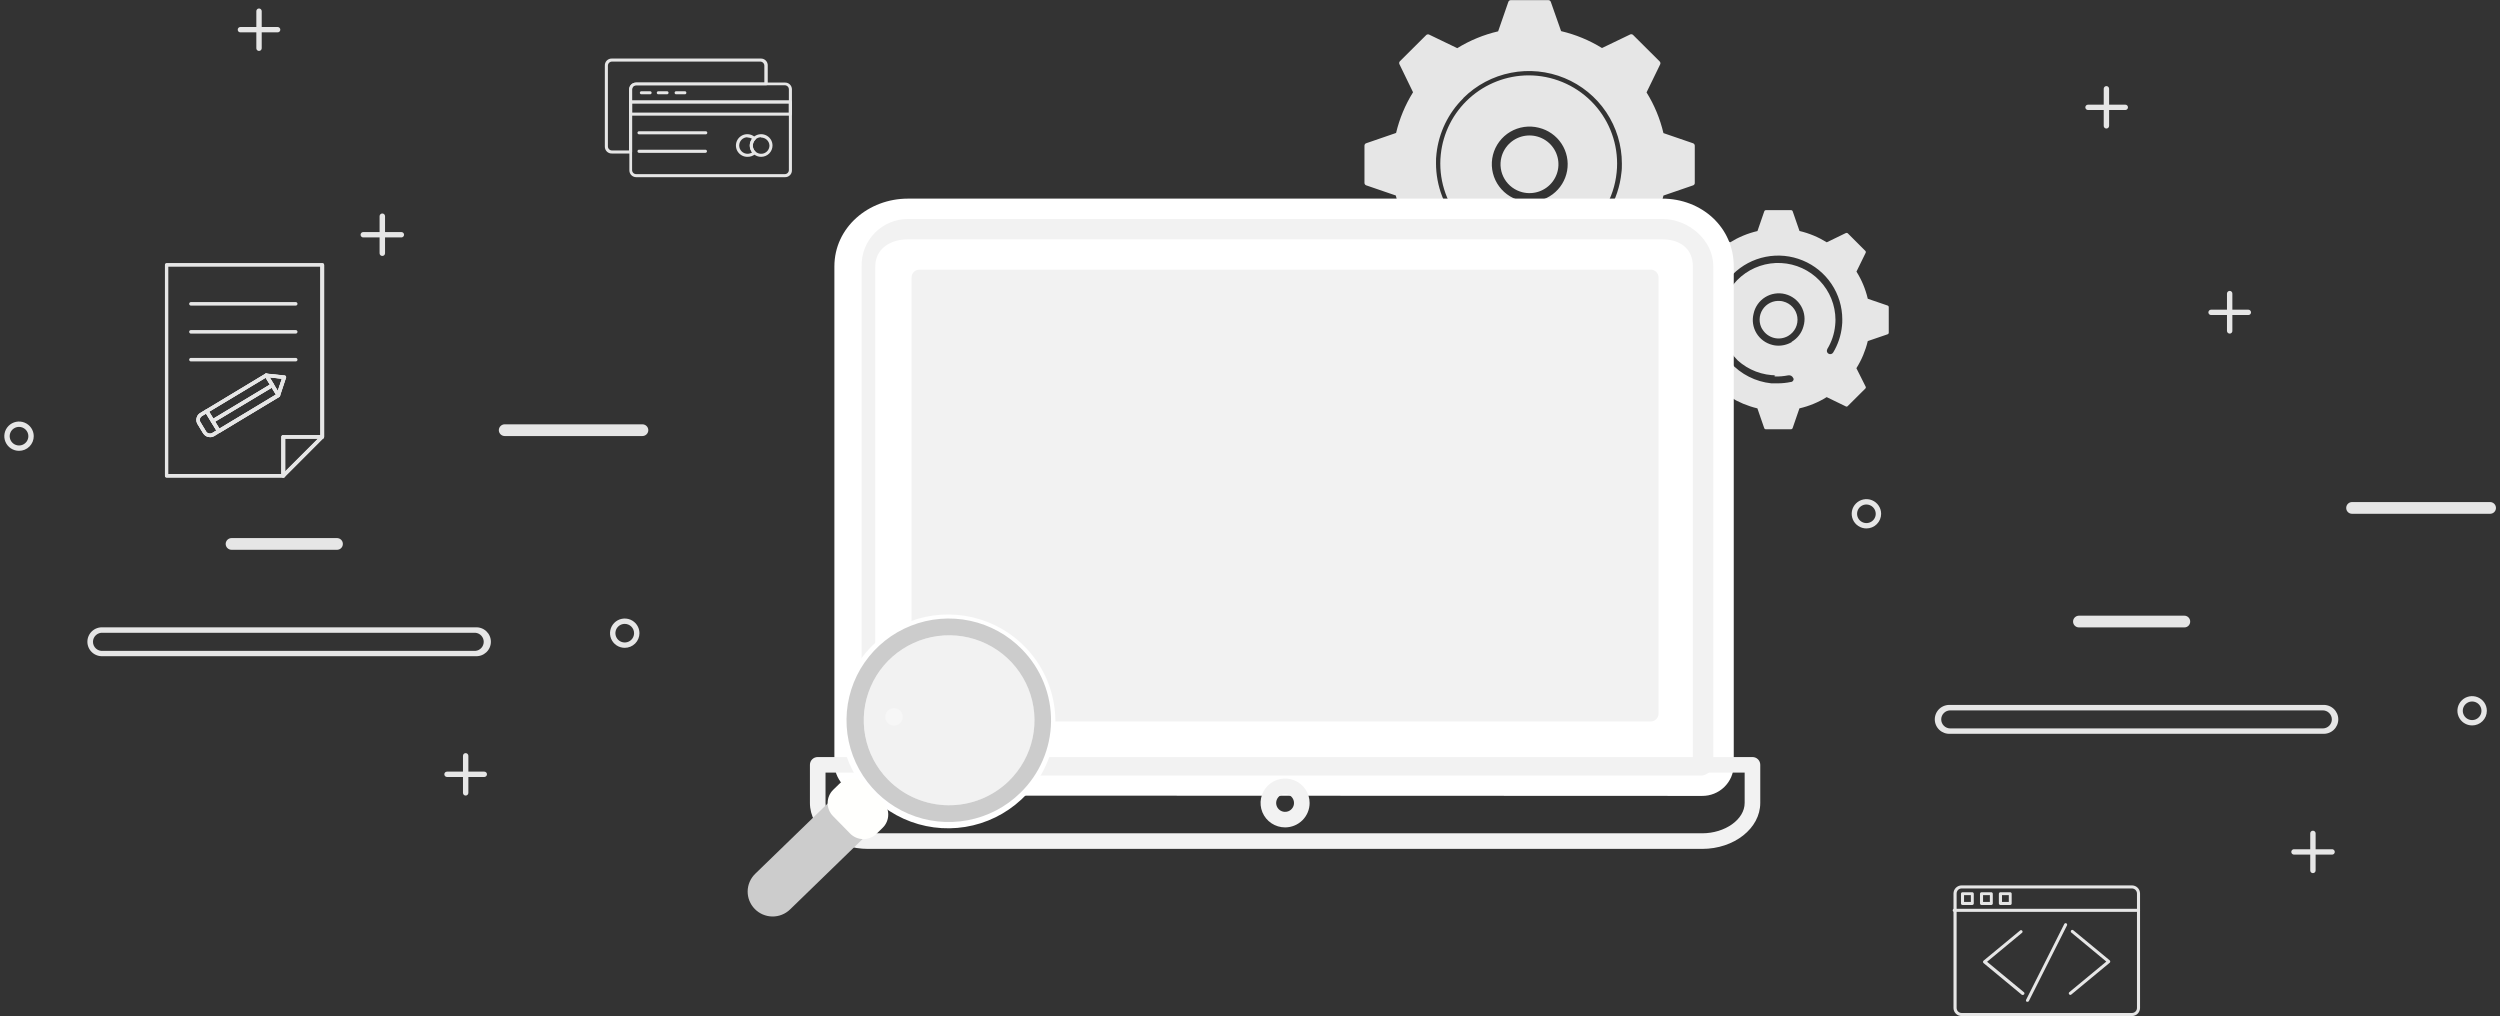 <svg width="374" height="152" viewBox="0 0 374 152" fill="none" xmlns="http://www.w3.org/2000/svg">
<rect x="0" y="0" width="374" height="152" fill="#333333" stroke="none"/>
<g clip-path="url(#clip0_84_1183)">
<path d="M254.63 115.578H129.859C129.705 115.578 129.553 115.548 129.412 115.489C129.27 115.43 129.142 115.344 129.034 115.236C128.925 115.127 128.84 114.998 128.782 114.857C128.725 114.715 128.695 114.564 128.697 114.411V39.862C128.697 37.978 129.449 36.171 130.787 34.839C132.125 33.507 133.94 32.758 135.832 32.758H248.667C250.559 32.758 252.374 33.507 253.712 34.839C255.05 36.171 255.802 37.978 255.802 39.862V114.462C255.791 114.763 255.663 115.049 255.444 115.257C255.225 115.466 254.933 115.581 254.63 115.578Z" fill="#F2F2F2"/>
<path d="M224.612 23.524C224.821 22.696 225.273 21.95 225.908 21.378C226.544 20.806 227.336 20.435 228.184 20.311C229.032 20.187 229.897 20.317 230.671 20.683C231.445 21.049 232.093 21.635 232.532 22.368C232.971 23.1 233.182 23.946 233.139 24.798C233.095 25.65 232.798 26.47 232.287 27.154C231.775 27.838 231.071 28.356 230.264 28.642C229.456 28.928 228.582 28.969 227.751 28.76C227.199 28.622 226.68 28.378 226.223 28.04C225.766 27.702 225.381 27.278 225.089 26.791C224.797 26.305 224.605 25.765 224.523 25.205C224.441 24.644 224.471 24.073 224.612 23.524Z" fill="#E6E6E6"/>
<path d="M204.124 21.768V27.36C204.123 27.439 204.148 27.517 204.193 27.582C204.239 27.648 204.304 27.698 204.379 27.725L208.813 29.247C209.318 31.4 210.172 33.456 211.341 35.336L209.302 39.527C209.268 39.599 209.256 39.679 209.269 39.757C209.281 39.835 209.318 39.907 209.373 39.964L213.349 43.932C213.406 43.987 213.478 44.023 213.557 44.036C213.635 44.049 213.715 44.037 213.787 44.003L218.007 41.973C219.895 43.139 221.96 43.992 224.122 44.5L225.651 48.904C225.676 48.982 225.725 49.05 225.791 49.097C225.857 49.145 225.937 49.17 226.018 49.168H231.635C231.715 49.169 231.793 49.145 231.859 49.099C231.924 49.054 231.974 48.989 232.002 48.914L233.53 44.51C235.692 43.999 237.757 43.146 239.646 41.983L243.856 44.013C243.927 44.047 244.008 44.059 244.086 44.046C244.165 44.033 244.237 43.997 244.294 43.942L248.28 39.984C248.335 39.927 248.372 39.855 248.384 39.777C248.397 39.699 248.385 39.619 248.351 39.548L246.312 35.346C247.483 33.466 248.34 31.41 248.85 29.257L253.274 27.735C253.351 27.713 253.419 27.666 253.467 27.602C253.515 27.538 253.54 27.46 253.539 27.38V21.798C253.538 21.719 253.514 21.642 253.468 21.577C253.423 21.512 253.359 21.462 253.284 21.433L248.85 19.911C248.345 17.758 247.491 15.702 246.323 13.822L248.361 9.631C248.396 9.559 248.407 9.479 248.394 9.401C248.382 9.323 248.345 9.251 248.29 9.194L244.315 5.236C244.26 5.178 244.188 5.139 244.109 5.125C244.03 5.11 243.948 5.121 243.876 5.155L239.656 7.185C237.768 6.02 235.703 5.166 233.541 4.658L232.002 0.284C231.976 0.209 231.929 0.143 231.865 0.096C231.801 0.049 231.724 0.023 231.645 0.02H226.018C225.938 0.02 225.86 0.044 225.794 0.089C225.729 0.135 225.679 0.199 225.651 0.274L224.122 4.688C221.96 5.192 219.895 6.042 218.007 7.205L213.797 5.176C213.726 5.141 213.645 5.13 213.567 5.142C213.488 5.155 213.416 5.191 213.359 5.247L209.424 9.164C209.369 9.221 209.332 9.293 209.32 9.371C209.307 9.449 209.318 9.529 209.353 9.6L211.392 13.802C210.221 15.681 209.364 17.738 208.854 19.89L204.43 21.413C204.347 21.43 204.272 21.475 204.217 21.539C204.161 21.603 204.129 21.683 204.124 21.768ZM218.914 14.664C220.86 12.733 223.337 11.418 226.033 10.888C228.729 10.357 231.522 10.634 234.06 11.683C236.598 12.732 238.767 14.506 240.293 16.782C241.818 19.057 242.633 21.732 242.633 24.467C242.633 24.944 242.633 25.411 242.561 25.868C242.353 27.885 241.702 29.832 240.655 31.571C240.634 31.609 240.606 31.642 240.571 31.668C240.537 31.695 240.497 31.714 240.455 31.724C240.413 31.735 240.37 31.736 240.327 31.729C240.284 31.722 240.243 31.706 240.207 31.683C240.153 31.651 240.109 31.604 240.08 31.549C240.051 31.493 240.039 31.43 240.044 31.368C240.035 31.325 240.035 31.28 240.044 31.236C241.04 29.581 241.656 27.727 241.848 25.807C241.897 25.362 241.921 24.915 241.919 24.467C241.919 20.968 240.523 17.613 238.038 15.139C235.553 12.665 232.183 11.275 228.668 11.275C225.396 11.288 222.245 12.506 219.821 14.694C217.397 16.883 215.872 19.887 215.54 23.128C215.491 23.576 215.467 24.027 215.469 24.477C215.469 27.976 216.865 31.332 219.35 33.806C221.835 36.28 225.205 37.67 228.719 37.67C229.661 37.669 230.601 37.57 231.522 37.376C231.565 37.367 231.608 37.367 231.651 37.374C231.693 37.383 231.733 37.399 231.769 37.422C231.805 37.446 231.836 37.476 231.86 37.512C231.885 37.547 231.901 37.587 231.91 37.63C231.922 37.672 231.925 37.716 231.918 37.759C231.911 37.803 231.895 37.844 231.871 37.881C231.847 37.917 231.815 37.948 231.778 37.971C231.741 37.995 231.699 38.01 231.655 38.015H231.492H231.38C230.651 38.158 229.911 38.239 229.168 38.259H228.709C228.236 38.257 227.763 38.23 227.292 38.178C223.871 37.826 220.702 36.223 218.399 33.679C216.097 31.135 214.823 27.831 214.827 24.407C214.827 23.93 214.827 23.453 214.898 22.986C215.243 19.846 216.66 16.918 218.914 14.695V14.664ZM228.24 30.15C227.966 30.118 227.694 30.07 227.425 30.008C225.974 29.638 224.731 28.709 223.966 27.427C223.202 26.145 222.98 24.614 223.348 23.168C223.53 22.453 223.852 21.78 224.295 21.189C224.739 20.598 225.295 20.099 225.932 19.722C226.569 19.345 227.275 19.097 228.008 18.992C228.742 18.887 229.489 18.926 230.208 19.109C231.603 19.446 232.818 20.299 233.604 21.495C234.39 22.692 234.689 24.141 234.44 25.549C234.19 26.957 233.411 28.218 232.262 29.075C231.112 29.931 229.678 30.32 228.251 30.16L228.24 30.15Z" fill="#E6E6E6"/>
<path d="M249.554 45.951V49.696C249.553 49.749 249.569 49.802 249.601 49.846C249.632 49.889 249.676 49.922 249.727 49.939L252.693 50.954C253.032 52.39 253.603 53.761 254.385 55.014L253.009 57.825C252.985 57.873 252.977 57.927 252.986 57.98C252.996 58.033 253.021 58.081 253.06 58.119L255.72 60.767C255.765 60.794 255.816 60.809 255.868 60.809C255.92 60.809 255.971 60.794 256.016 60.767L258.829 59.398C260.088 60.176 261.465 60.748 262.906 61.092L263.926 64.045C263.942 64.095 263.974 64.138 264.016 64.168C264.057 64.199 264.108 64.216 264.16 64.218H267.931C267.985 64.216 268.036 64.198 268.079 64.168C268.123 64.137 268.156 64.095 268.176 64.045L269.195 61.092C270.639 60.759 272.016 60.19 273.272 59.408L276.096 60.778C276.138 60.81 276.19 60.827 276.244 60.827C276.297 60.827 276.349 60.81 276.391 60.778L279.052 58.129C279.091 58.094 279.117 58.047 279.127 57.996C279.136 57.944 279.127 57.891 279.103 57.845L277.717 55.084C278.501 53.832 279.076 52.461 279.419 51.025L282.385 50.01C282.435 49.992 282.478 49.959 282.509 49.915C282.54 49.872 282.557 49.82 282.558 49.767V45.951C282.559 45.898 282.542 45.845 282.511 45.801C282.48 45.758 282.436 45.725 282.385 45.708L279.419 44.693C279.084 43.256 278.513 41.884 277.727 40.633L279.103 37.822C279.127 37.774 279.135 37.72 279.125 37.667C279.116 37.614 279.09 37.566 279.052 37.528L276.402 34.879C276.357 34.852 276.306 34.838 276.254 34.838C276.202 34.838 276.151 34.852 276.106 34.879L273.283 36.249C272.025 35.468 270.648 34.895 269.205 34.555L268.186 31.612C268.169 31.561 268.136 31.517 268.092 31.486C268.048 31.455 267.995 31.439 267.942 31.439H264.18C264.127 31.439 264.074 31.455 264.03 31.486C263.986 31.517 263.953 31.561 263.936 31.612L262.916 34.565C261.475 34.902 260.097 35.471 258.839 36.249L256.026 34.788C255.984 34.756 255.932 34.739 255.878 34.739C255.825 34.739 255.773 34.756 255.731 34.788L253.06 37.437C253.031 37.48 253.015 37.532 253.015 37.584C253.015 37.636 253.031 37.688 253.06 37.731L254.426 40.532C253.641 41.784 253.066 43.155 252.724 44.591L249.768 45.606C249.728 45.61 249.69 45.622 249.657 45.643C249.623 45.664 249.595 45.692 249.574 45.725C249.553 45.759 249.541 45.797 249.537 45.836C249.534 45.875 249.539 45.914 249.554 45.951ZM259.237 41.029C260.579 39.695 262.288 38.786 264.149 38.419C266.009 38.051 267.937 38.241 269.689 38.965C271.441 39.688 272.939 40.912 273.992 42.483C275.045 44.053 275.607 45.9 275.607 47.788C275.607 48.113 275.607 48.437 275.556 48.803C275.413 50.196 274.964 51.54 274.241 52.74C274.171 52.854 274.059 52.935 273.93 52.968C273.8 53 273.663 52.98 273.548 52.913C273.463 52.865 273.394 52.793 273.351 52.706C273.307 52.62 273.29 52.522 273.303 52.426C273.309 52.351 273.33 52.279 273.364 52.213C274.015 51.145 274.415 49.944 274.536 48.701C274.569 48.415 274.586 48.127 274.587 47.839C274.578 45.659 273.732 43.565 272.221 41.987C270.711 40.408 268.651 39.465 266.464 39.351C264.278 39.237 262.13 39.96 260.462 41.372C258.794 42.785 257.732 44.779 257.494 46.946C257.462 47.236 257.445 47.527 257.443 47.818C257.434 48.948 257.651 50.068 258.082 51.114C258.512 52.159 259.148 53.109 259.95 53.907C261.563 55.369 263.671 56.17 265.852 56.15H265.485V56.323C266.169 56.342 266.853 56.284 267.524 56.15C267.673 56.122 267.827 56.146 267.961 56.218C268.095 56.291 268.199 56.406 268.258 56.546C268.258 56.546 268.339 56.647 268.329 56.708C268.326 56.812 268.289 56.911 268.222 56.99C268.155 57.07 268.064 57.124 267.962 57.145H267.901C267.264 57.278 266.615 57.346 265.964 57.348C265.628 57.348 265.312 57.348 264.996 57.348C262.634 57.102 260.447 55.994 258.857 54.239C257.266 52.483 256.385 50.203 256.383 47.839C256.383 47.514 256.383 47.189 256.434 46.824C256.66 44.623 257.651 42.569 259.237 41.019V41.029ZM268.044 51.178C267.333 51.592 266.509 51.773 265.689 51.695C265.5 51.677 265.312 51.643 265.128 51.593C264.138 51.344 263.287 50.714 262.763 49.84C262.239 48.967 262.085 47.922 262.335 46.935C262.441 46.428 262.649 45.948 262.946 45.523C263.244 45.097 263.625 44.737 264.066 44.462C264.507 44.188 264.999 44.005 265.514 43.925C266.028 43.845 266.553 43.87 267.057 43.997C267.561 44.125 268.034 44.353 268.448 44.667C268.861 44.982 269.206 45.376 269.462 45.827C269.718 46.278 269.88 46.776 269.937 47.291C269.995 47.806 269.947 48.327 269.797 48.823C269.539 49.791 268.909 50.618 268.044 51.127V51.178Z" fill="#E6E6E6"/>
<path d="M263.64 49.27C263.371 48.822 263.232 48.309 263.239 47.787C263.245 47.265 263.398 46.755 263.68 46.315C263.961 45.874 264.36 45.521 264.832 45.293C265.304 45.066 265.83 44.974 266.352 45.028C266.49 45.036 266.627 45.059 266.759 45.099C267.305 45.232 267.798 45.525 268.176 45.939C268.554 46.353 268.799 46.87 268.88 47.423C268.961 47.977 268.874 48.542 268.631 49.046C268.387 49.551 267.998 49.971 267.514 50.254C266.865 50.63 266.092 50.735 265.366 50.545C264.64 50.354 264.019 49.885 263.64 49.239V49.27Z" fill="#E6E6E6"/>
<path d="M129.859 119.018C128.586 119.039 127.354 118.573 126.417 117.716C125.48 116.858 124.91 115.675 124.824 114.411V39.862C124.824 34.017 129.92 29.714 135.832 29.714H248.667C254.538 29.714 259.37 33.966 259.37 39.862V114.462C259.351 115.697 258.842 116.875 257.954 117.738C257.066 118.602 255.871 119.08 254.63 119.069L129.859 119.018Z" fill="white"/>
<path d="M117.403 26.507H95.173C94.902 26.507 94.643 26.4 94.452 26.21C94.261 26.02 94.153 25.762 94.153 25.492V13.365C94.153 13.096 94.261 12.838 94.452 12.648C94.643 12.457 94.902 12.35 95.173 12.35H117.403C117.541 12.344 117.679 12.365 117.809 12.413C117.939 12.46 118.057 12.534 118.157 12.629C118.257 12.724 118.337 12.838 118.391 12.965C118.446 13.091 118.474 13.228 118.473 13.365V25.442C118.481 25.583 118.458 25.725 118.407 25.858C118.356 25.99 118.277 26.111 118.176 26.211C118.075 26.312 117.954 26.39 117.821 26.441C117.688 26.492 117.546 26.514 117.403 26.507ZM95.173 12.756C95.01 12.756 94.855 12.82 94.74 12.935C94.626 13.049 94.561 13.204 94.561 13.365V25.442C94.561 25.603 94.626 25.758 94.74 25.872C94.855 25.986 95.01 26.05 95.173 26.05H117.403C117.565 26.05 117.721 25.986 117.836 25.872C117.95 25.758 118.015 25.603 118.015 25.442V13.365C118.015 13.204 117.95 13.049 117.836 12.935C117.721 12.82 117.565 12.756 117.403 12.756H95.173Z" fill="#E6E6E6"/>
<path d="M118.249 17.303H94.326C94.267 17.303 94.21 17.279 94.168 17.237C94.126 17.195 94.102 17.139 94.102 17.079V15.232C94.101 15.202 94.106 15.172 94.116 15.144C94.127 15.116 94.143 15.09 94.164 15.068C94.185 15.046 94.21 15.029 94.238 15.017C94.266 15.005 94.296 14.999 94.326 14.999H118.249C118.28 14.999 118.31 15.005 118.337 15.017C118.365 15.029 118.391 15.046 118.411 15.068C118.432 15.09 118.449 15.116 118.459 15.144C118.47 15.172 118.475 15.202 118.473 15.232V17.079C118.473 17.139 118.45 17.195 118.408 17.237C118.366 17.279 118.309 17.303 118.249 17.303ZM94.561 16.846H118.005V15.507H94.561V16.846Z" fill="#E6E6E6"/>
<path d="M111.828 23.463C111.546 23.468 111.267 23.403 111.017 23.275C110.766 23.146 110.551 22.958 110.392 22.726C110.233 22.495 110.133 22.228 110.103 21.948C110.073 21.669 110.114 21.387 110.22 21.127C110.327 20.868 110.496 20.638 110.714 20.46C110.932 20.281 111.191 20.16 111.467 20.105C111.744 20.051 112.03 20.066 112.299 20.149C112.568 20.232 112.813 20.38 113.01 20.581C113.033 20.601 113.05 20.626 113.06 20.655C113.071 20.683 113.075 20.713 113.071 20.743C113.073 20.774 113.067 20.804 113.055 20.832C113.042 20.86 113.024 20.885 113 20.905C112.762 21.142 112.626 21.463 112.623 21.798C112.621 21.966 112.654 22.132 112.721 22.286C112.787 22.44 112.886 22.578 113.01 22.691C113.05 22.74 113.072 22.801 113.071 22.864C113.073 22.924 113.051 22.982 113.01 23.026C112.686 23.316 112.263 23.472 111.828 23.463ZM111.828 20.53C111.498 20.53 111.182 20.66 110.949 20.892C110.715 21.125 110.584 21.44 110.584 21.768C110.584 22.096 110.715 22.411 110.949 22.643C111.182 22.876 111.498 23.006 111.828 23.006C112.071 23.007 112.308 22.937 112.511 22.803C112.288 22.511 112.166 22.155 112.164 21.788C112.164 21.421 112.286 21.064 112.511 20.773C112.309 20.639 112.07 20.572 111.828 20.581V20.53Z" fill="#E6E6E6"/>
<path d="M113.866 23.463C113.53 23.463 113.201 23.363 112.921 23.177C112.641 22.991 112.422 22.726 112.294 22.416C112.165 22.107 112.131 21.766 112.197 21.437C112.262 21.109 112.425 20.807 112.663 20.57C112.901 20.332 113.204 20.171 113.534 20.106C113.864 20.04 114.207 20.074 114.518 20.202C114.829 20.331 115.095 20.548 115.282 20.826C115.469 21.105 115.568 21.433 115.568 21.768C115.568 22.217 115.389 22.648 115.07 22.966C114.751 23.284 114.318 23.463 113.866 23.463ZM113.866 20.53C113.62 20.53 113.38 20.602 113.175 20.738C112.971 20.875 112.812 21.068 112.717 21.294C112.623 21.52 112.599 21.769 112.647 22.009C112.695 22.25 112.813 22.47 112.987 22.643C113.161 22.817 113.382 22.934 113.624 22.982C113.865 23.03 114.115 23.006 114.342 22.912C114.569 22.818 114.764 22.659 114.9 22.456C115.037 22.252 115.11 22.013 115.11 21.768C115.097 21.448 114.96 21.146 114.728 20.925C114.496 20.704 114.187 20.58 113.866 20.581V20.53Z" fill="#E6E6E6"/>
<path d="M105.529 20.093H95.591C95.56 20.093 95.53 20.087 95.502 20.076C95.475 20.064 95.449 20.046 95.428 20.024C95.407 20.003 95.391 19.977 95.38 19.949C95.37 19.92 95.365 19.89 95.366 19.86C95.366 19.801 95.39 19.744 95.432 19.702C95.474 19.66 95.531 19.637 95.591 19.637H105.529C105.563 19.63 105.598 19.63 105.632 19.638C105.666 19.646 105.698 19.662 105.725 19.684C105.752 19.706 105.774 19.733 105.789 19.765C105.804 19.796 105.812 19.83 105.812 19.865C105.812 19.9 105.804 19.934 105.789 19.966C105.774 19.997 105.752 20.025 105.725 20.047C105.698 20.068 105.666 20.084 105.632 20.092C105.598 20.1 105.563 20.101 105.529 20.093Z" fill="#E6E6E6"/>
<path d="M105.529 22.864H95.591C95.53 22.861 95.473 22.836 95.431 22.792C95.39 22.749 95.366 22.691 95.366 22.631C95.365 22.6 95.37 22.57 95.38 22.542C95.391 22.514 95.407 22.488 95.428 22.466C95.449 22.444 95.475 22.427 95.502 22.415C95.53 22.403 95.56 22.397 95.591 22.397H105.529C105.591 22.397 105.651 22.422 105.694 22.465C105.738 22.509 105.763 22.569 105.763 22.631C105.763 22.692 105.738 22.752 105.694 22.796C105.651 22.839 105.591 22.864 105.529 22.864Z" fill="#E6E6E6"/>
<path d="M97.201 14.106H95.947C95.888 14.106 95.831 14.082 95.789 14.041C95.746 13.999 95.723 13.942 95.723 13.883C95.722 13.853 95.726 13.822 95.737 13.794C95.748 13.766 95.764 13.74 95.785 13.718C95.806 13.697 95.831 13.679 95.859 13.667C95.887 13.655 95.917 13.649 95.947 13.649H97.201C97.235 13.642 97.27 13.643 97.304 13.651C97.338 13.659 97.37 13.675 97.397 13.696C97.424 13.718 97.446 13.746 97.461 13.777C97.476 13.809 97.484 13.843 97.484 13.878C97.484 13.912 97.476 13.947 97.461 13.978C97.446 14.009 97.424 14.037 97.397 14.059C97.37 14.081 97.338 14.097 97.304 14.105C97.27 14.113 97.235 14.113 97.201 14.106Z" fill="#E6E6E6"/>
<path d="M99.79 14.106H98.537C98.502 14.113 98.467 14.113 98.433 14.105C98.399 14.097 98.367 14.081 98.34 14.059C98.313 14.037 98.291 14.009 98.276 13.978C98.261 13.947 98.253 13.912 98.253 13.878C98.253 13.843 98.261 13.809 98.276 13.777C98.291 13.746 98.313 13.718 98.34 13.696C98.367 13.675 98.399 13.659 98.433 13.651C98.467 13.643 98.502 13.642 98.537 13.649H99.79C99.82 13.649 99.85 13.655 99.878 13.667C99.906 13.679 99.931 13.697 99.953 13.718C99.973 13.74 99.99 13.766 100 13.794C100.011 13.822 100.016 13.853 100.014 13.883C100.014 13.942 99.991 13.999 99.949 14.041C99.907 14.082 99.85 14.106 99.79 14.106Z" fill="#E6E6E6"/>
<path d="M102.4 14.106H101.146C101.086 14.106 101.029 14.082 100.987 14.041C100.945 13.999 100.922 13.942 100.922 13.883C100.92 13.853 100.925 13.822 100.936 13.794C100.946 13.766 100.963 13.74 100.984 13.718C101.005 13.697 101.03 13.679 101.058 13.667C101.086 13.655 101.116 13.649 101.146 13.649H102.4C102.434 13.642 102.469 13.643 102.503 13.651C102.537 13.659 102.569 13.675 102.596 13.696C102.623 13.718 102.645 13.746 102.66 13.777C102.675 13.809 102.683 13.843 102.683 13.878C102.683 13.912 102.675 13.947 102.66 13.978C102.645 14.009 102.623 14.037 102.596 14.059C102.569 14.081 102.537 14.097 102.503 14.105C102.469 14.113 102.434 14.113 102.4 14.106Z" fill="#E6E6E6"/>
<path d="M94.326 22.965H91.554C91.416 22.972 91.278 22.951 91.148 22.903C91.019 22.855 90.9 22.782 90.8 22.687C90.7 22.592 90.62 22.478 90.566 22.351C90.512 22.224 90.484 22.088 90.484 21.951V9.823C90.476 9.682 90.499 9.54 90.55 9.407C90.602 9.275 90.68 9.154 90.781 9.054C90.882 8.953 91.003 8.875 91.136 8.824C91.269 8.773 91.412 8.751 91.554 8.758H113.785C113.927 8.751 114.07 8.773 114.203 8.824C114.336 8.875 114.457 8.953 114.558 9.054C114.659 9.154 114.737 9.275 114.788 9.407C114.84 9.54 114.862 9.682 114.855 9.823V12.523C114.855 12.553 114.849 12.584 114.837 12.612C114.825 12.64 114.808 12.666 114.786 12.688C114.764 12.71 114.739 12.727 114.71 12.739C114.682 12.75 114.651 12.756 114.62 12.756H95.172C95.01 12.756 94.855 12.82 94.74 12.935C94.625 13.049 94.561 13.204 94.561 13.365V22.732C94.561 22.794 94.536 22.853 94.492 22.897C94.448 22.941 94.389 22.965 94.326 22.965ZM91.554 9.215C91.392 9.215 91.236 9.279 91.122 9.393C91.007 9.507 90.942 9.662 90.942 9.823V21.9C90.942 22.061 91.007 22.216 91.122 22.33C91.236 22.445 91.392 22.509 91.554 22.509H94.102V13.375C94.102 13.106 94.21 12.848 94.401 12.658C94.592 12.467 94.851 12.361 95.121 12.361H114.345V9.823C114.345 9.662 114.281 9.507 114.166 9.393C114.051 9.279 113.896 9.215 113.734 9.215H91.554Z" fill="#E6E6E6"/>
<path d="M2.846 67.445C2.411 67.445 1.986 67.317 1.625 67.077C1.263 66.837 0.981 66.496 0.814 66.097C0.646 65.697 0.602 65.257 0.685 64.833C0.768 64.408 0.976 64.018 1.282 63.71C1.588 63.403 1.978 63.193 2.404 63.106C2.829 63.019 3.271 63.059 3.674 63.222C4.077 63.385 4.422 63.663 4.666 64.02C4.911 64.378 5.043 64.8 5.047 65.233C5.05 65.522 4.995 65.809 4.886 66.078C4.776 66.346 4.614 66.59 4.41 66.796C4.205 67.002 3.961 67.165 3.693 67.276C3.424 67.388 3.136 67.445 2.846 67.445ZM2.846 63.863C2.569 63.863 2.298 63.945 2.068 64.099C1.838 64.252 1.659 64.471 1.554 64.726C1.449 64.981 1.422 65.262 1.478 65.532C1.533 65.802 1.668 66.05 1.866 66.243C2.063 66.437 2.314 66.568 2.586 66.619C2.858 66.67 3.139 66.64 3.394 66.532C3.649 66.423 3.866 66.242 4.017 66.011C4.168 65.779 4.246 65.509 4.242 65.233C4.237 64.868 4.087 64.519 3.826 64.263C3.565 64.006 3.212 63.863 2.846 63.863Z" fill="#E6E6E6"/>
<path d="M93.46 96.915C93.025 96.915 92.599 96.787 92.237 96.546C91.875 96.305 91.593 95.963 91.426 95.562C91.26 95.162 91.216 94.721 91.301 94.296C91.386 93.871 91.596 93.48 91.904 93.174C92.212 92.867 92.604 92.658 93.031 92.574C93.458 92.489 93.901 92.532 94.303 92.698C94.705 92.864 95.049 93.145 95.291 93.506C95.533 93.866 95.662 94.29 95.662 94.724C95.662 95.305 95.43 95.862 95.017 96.273C94.604 96.684 94.044 96.915 93.46 96.915ZM93.46 93.333C93.184 93.333 92.914 93.415 92.685 93.567C92.455 93.72 92.276 93.937 92.17 94.191C92.065 94.445 92.037 94.725 92.091 94.995C92.145 95.264 92.278 95.512 92.473 95.707C92.668 95.901 92.917 96.033 93.188 96.087C93.459 96.141 93.74 96.113 93.995 96.008C94.25 95.903 94.468 95.725 94.621 95.496C94.775 95.267 94.857 94.998 94.857 94.724C94.857 94.355 94.71 94.001 94.448 93.74C94.186 93.48 93.831 93.333 93.46 93.333Z" fill="#E6E6E6"/>
<path d="M69.66 119.018C69.607 119.018 69.554 119.008 69.505 118.987C69.456 118.967 69.412 118.937 69.375 118.899C69.338 118.861 69.309 118.816 69.29 118.767C69.27 118.718 69.261 118.665 69.262 118.612V113.071C69.261 113.019 69.27 112.966 69.29 112.917C69.309 112.868 69.338 112.823 69.375 112.785C69.412 112.747 69.456 112.717 69.505 112.697C69.554 112.676 69.607 112.666 69.66 112.666C69.768 112.666 69.872 112.708 69.948 112.784C70.025 112.861 70.068 112.964 70.068 113.071V118.612C70.068 118.72 70.025 118.823 69.948 118.899C69.872 118.976 69.768 119.018 69.66 119.018Z" fill="#E6E6E6"/>
<path d="M72.443 116.238H66.877C66.769 116.238 66.666 116.195 66.589 116.119C66.513 116.043 66.47 115.939 66.47 115.832C66.47 115.779 66.48 115.727 66.501 115.678C66.522 115.629 66.552 115.585 66.59 115.548C66.628 115.511 66.673 115.482 66.722 115.463C66.772 115.444 66.824 115.435 66.877 115.436H72.443C72.496 115.435 72.549 115.444 72.598 115.463C72.647 115.482 72.692 115.511 72.73 115.548C72.768 115.585 72.799 115.629 72.819 115.678C72.84 115.727 72.85 115.779 72.85 115.832C72.85 115.939 72.808 116.043 72.731 116.119C72.655 116.195 72.551 116.238 72.443 116.238Z" fill="#E6E6E6"/>
<path d="M57.194 38.289C57.141 38.291 57.088 38.281 57.039 38.262C56.989 38.243 56.944 38.214 56.906 38.177C56.868 38.14 56.838 38.096 56.817 38.047C56.797 37.999 56.786 37.946 56.786 37.893V32.342C56.786 32.235 56.829 32.132 56.906 32.055C56.982 31.979 57.086 31.936 57.194 31.936C57.302 31.936 57.406 31.979 57.482 32.055C57.559 32.132 57.602 32.235 57.602 32.342V37.893C57.602 37.946 57.591 37.999 57.57 38.047C57.55 38.096 57.52 38.14 57.482 38.177C57.444 38.214 57.398 38.243 57.349 38.262C57.3 38.281 57.247 38.291 57.194 38.289Z" fill="#E6E6E6"/>
<path d="M59.977 35.519H54.411C54.353 35.528 54.294 35.525 54.237 35.509C54.18 35.493 54.127 35.465 54.083 35.427C54.038 35.389 54.002 35.341 53.977 35.288C53.952 35.235 53.94 35.177 53.94 35.118C53.94 35.059 53.952 35.001 53.977 34.948C54.002 34.895 54.038 34.847 54.083 34.809C54.127 34.771 54.18 34.743 54.237 34.727C54.294 34.711 54.353 34.708 54.411 34.717H59.977C60.035 34.708 60.094 34.711 60.151 34.727C60.208 34.743 60.261 34.771 60.306 34.809C60.35 34.847 60.386 34.895 60.411 34.948C60.436 35.001 60.449 35.059 60.449 35.118C60.449 35.177 60.436 35.235 60.411 35.288C60.386 35.341 60.35 35.389 60.306 35.427C60.261 35.465 60.208 35.493 60.151 35.509C60.094 35.525 60.035 35.528 59.977 35.519Z" fill="#E6E6E6"/>
<path d="M38.745 7.621C38.692 7.621 38.639 7.611 38.59 7.59C38.541 7.57 38.497 7.54 38.46 7.502C38.423 7.464 38.394 7.419 38.375 7.37C38.355 7.321 38.346 7.268 38.347 7.215V1.674C38.346 1.622 38.355 1.569 38.375 1.52C38.394 1.471 38.423 1.426 38.46 1.388C38.497 1.35 38.541 1.32 38.59 1.3C38.639 1.279 38.692 1.269 38.745 1.269C38.853 1.269 38.957 1.311 39.033 1.387C39.11 1.464 39.153 1.567 39.153 1.674V7.215C39.153 7.323 39.11 7.426 39.033 7.502C38.957 7.579 38.853 7.621 38.745 7.621Z" fill="#E6E6E6"/>
<path d="M41.538 4.841H35.962C35.91 4.842 35.857 4.833 35.808 4.813C35.76 4.794 35.715 4.765 35.678 4.728C35.641 4.691 35.611 4.647 35.592 4.598C35.572 4.549 35.563 4.497 35.565 4.445C35.563 4.392 35.572 4.34 35.592 4.29C35.611 4.241 35.64 4.196 35.677 4.158C35.714 4.121 35.759 4.091 35.808 4.07C35.856 4.05 35.909 4.039 35.962 4.039H41.538C41.644 4.042 41.745 4.086 41.819 4.161C41.894 4.237 41.935 4.339 41.935 4.445C41.935 4.55 41.893 4.651 41.819 4.725C41.744 4.799 41.643 4.841 41.538 4.841Z" fill="#E6E6E6"/>
<path d="M71.117 98.164H15.393C15.096 98.184 14.798 98.143 14.518 98.044C14.237 97.945 13.98 97.789 13.763 97.587C13.545 97.385 13.372 97.14 13.253 96.868C13.134 96.597 13.073 96.303 13.073 96.007C13.073 95.711 13.134 95.418 13.253 95.146C13.372 94.874 13.545 94.629 13.763 94.427C13.98 94.225 14.237 94.07 14.518 93.97C14.798 93.871 15.096 93.83 15.393 93.851H71.117C71.414 93.83 71.712 93.871 71.993 93.97C72.273 94.07 72.53 94.225 72.748 94.427C72.965 94.629 73.139 94.874 73.257 95.146C73.376 95.418 73.437 95.711 73.437 96.007C73.437 96.303 73.376 96.597 73.257 96.868C73.139 97.14 72.965 97.385 72.748 97.587C72.53 97.789 72.273 97.945 71.993 98.044C71.712 98.143 71.414 98.184 71.117 98.164ZM15.393 94.663C15.204 94.646 15.014 94.669 14.835 94.73C14.656 94.791 14.491 94.888 14.352 95.015C14.212 95.142 14.101 95.297 14.025 95.47C13.949 95.642 13.909 95.829 13.909 96.017C13.909 96.206 13.949 96.392 14.025 96.565C14.101 96.737 14.212 96.892 14.352 97.02C14.491 97.147 14.656 97.244 14.835 97.305C15.014 97.365 15.204 97.388 15.393 97.372H71.117C71.458 97.343 71.775 97.187 72.006 96.936C72.237 96.686 72.365 96.358 72.365 96.017C72.365 95.677 72.237 95.349 72.006 95.098C71.775 94.847 71.458 94.692 71.117 94.663H15.393Z" fill="#E6E6E6"/>
<path d="M96.1 65.233H75.501C75.267 65.23 75.044 65.136 74.88 64.971C74.716 64.805 74.624 64.582 74.624 64.35C74.627 64.119 74.72 63.899 74.884 63.736C75.047 63.572 75.269 63.48 75.501 63.477H96.1C96.334 63.477 96.558 63.569 96.724 63.732C96.89 63.895 96.984 64.118 96.987 64.35C96.987 64.584 96.894 64.809 96.727 64.974C96.561 65.14 96.336 65.233 96.1 65.233Z" fill="#E6E6E6"/>
<path d="M50.416 82.251H34.648C34.414 82.251 34.19 82.16 34.024 81.996C33.858 81.833 33.763 81.611 33.761 81.379C33.761 81.144 33.854 80.92 34.02 80.754C34.187 80.589 34.412 80.496 34.648 80.496H50.416C50.532 80.496 50.647 80.519 50.754 80.563C50.861 80.608 50.958 80.673 51.039 80.755C51.121 80.837 51.185 80.934 51.229 81.041C51.272 81.148 51.294 81.263 51.292 81.379C51.292 81.493 51.27 81.607 51.226 81.713C51.182 81.818 51.117 81.915 51.036 81.996C50.954 82.077 50.858 82.141 50.751 82.185C50.645 82.229 50.531 82.251 50.416 82.251Z" fill="#E6E6E6"/>
<path d="M42.374 71.443C42.338 71.445 42.303 71.439 42.269 71.426C42.236 71.414 42.206 71.394 42.18 71.37C42.154 71.345 42.134 71.316 42.12 71.283C42.106 71.25 42.099 71.215 42.099 71.18V65.355C42.099 65.284 42.127 65.217 42.176 65.168C42.226 65.118 42.293 65.091 42.364 65.091H48.184C48.261 65.093 48.334 65.126 48.388 65.182C48.435 65.231 48.461 65.297 48.461 65.365C48.461 65.433 48.435 65.498 48.388 65.547L42.568 71.372C42.514 71.418 42.445 71.444 42.374 71.443ZM42.629 65.618V70.55L47.562 65.618H42.629Z" fill="#E6E6E6"/>
<path d="M42.364 71.444H24.934C24.899 71.444 24.865 71.437 24.834 71.423C24.802 71.41 24.774 71.39 24.75 71.366C24.726 71.341 24.707 71.312 24.695 71.28C24.683 71.248 24.677 71.214 24.679 71.18V39.639C24.679 39.571 24.705 39.505 24.753 39.456C24.8 39.407 24.865 39.378 24.934 39.375H48.224C48.295 39.375 48.362 39.403 48.412 39.452C48.462 39.502 48.489 39.569 48.489 39.639V65.355C48.491 65.39 48.485 65.424 48.472 65.457C48.459 65.49 48.44 65.519 48.415 65.544C48.39 65.569 48.36 65.588 48.328 65.601C48.295 65.614 48.26 65.62 48.224 65.618H42.669V71.18C42.67 71.218 42.662 71.256 42.646 71.291C42.63 71.326 42.607 71.357 42.578 71.382C42.549 71.407 42.514 71.426 42.477 71.436C42.441 71.447 42.402 71.449 42.364 71.444ZM25.158 70.916H42.099V65.355C42.099 65.284 42.126 65.217 42.176 65.168C42.226 65.118 42.293 65.091 42.364 65.091H47.919V39.862H25.158V70.916ZM31.406 65.395C31.201 65.391 31 65.337 30.822 65.236C30.644 65.134 30.494 64.99 30.387 64.817L29.551 63.437C29.469 63.301 29.416 63.15 29.393 62.993C29.37 62.836 29.379 62.677 29.419 62.523C29.453 62.369 29.518 62.224 29.611 62.097C29.704 61.969 29.823 61.862 29.959 61.782L39.703 55.907C39.759 55.886 39.821 55.886 39.877 55.907L42.588 56.191C42.627 56.194 42.666 56.208 42.699 56.229C42.733 56.25 42.761 56.279 42.781 56.312C42.801 56.346 42.812 56.385 42.812 56.424C42.812 56.463 42.801 56.502 42.781 56.536L41.885 59.235C41.859 59.294 41.816 59.343 41.762 59.377L32.854 64.746L32.069 65.233C31.869 65.352 31.639 65.409 31.406 65.395ZM39.887 56.404L30.214 62.239C30.138 62.283 30.072 62.341 30.019 62.411C29.967 62.481 29.929 62.56 29.908 62.645C29.885 62.732 29.881 62.823 29.895 62.912C29.909 63.001 29.941 63.086 29.989 63.163L30.825 64.543C30.918 64.695 31.068 64.805 31.241 64.848C31.415 64.892 31.598 64.866 31.753 64.776L32.589 64.269L41.385 58.961L42.16 56.668L39.887 56.404Z" fill="#E6E6E6"/>
<path d="M41.64 59.377C41.595 59.378 41.551 59.368 41.511 59.346C41.472 59.325 41.439 59.294 41.416 59.255L39.601 56.272C39.574 56.229 39.56 56.18 39.56 56.13C39.56 56.079 39.574 56.03 39.601 55.988C39.629 55.947 39.668 55.916 39.713 55.896C39.758 55.876 39.807 55.869 39.856 55.876L42.567 56.16C42.607 56.164 42.645 56.177 42.679 56.198C42.712 56.219 42.741 56.248 42.761 56.282C42.781 56.316 42.791 56.355 42.791 56.394C42.791 56.433 42.781 56.471 42.761 56.505L41.864 59.205C41.845 59.25 41.814 59.29 41.775 59.321C41.736 59.351 41.689 59.37 41.64 59.377ZM40.325 56.455L41.569 58.484L42.19 56.637L40.325 56.455Z" fill="#E6E6E6"/>
<path d="M32.731 64.756C32.684 64.755 32.638 64.742 32.597 64.719C32.556 64.696 32.522 64.663 32.497 64.624L31.59 63.142C31.567 63.1 31.556 63.053 31.556 63.005C31.556 62.958 31.567 62.91 31.59 62.868C31.624 62.821 31.669 62.782 31.722 62.757L40.61 57.398C40.673 57.379 40.741 57.379 40.804 57.398C40.838 57.406 40.87 57.421 40.898 57.442C40.926 57.463 40.95 57.49 40.967 57.52L41.874 59.012C41.894 59.041 41.908 59.075 41.914 59.11C41.92 59.145 41.919 59.18 41.91 59.215C41.901 59.249 41.886 59.282 41.864 59.309C41.842 59.337 41.814 59.361 41.782 59.377L32.874 64.746C32.829 64.764 32.779 64.768 32.731 64.756ZM32.181 63.092L32.813 64.106L41.273 59.032L40.641 58.017L32.181 63.092Z" fill="#E6E6E6"/>
<path d="M31.814 63.264C31.769 63.263 31.726 63.252 31.687 63.231C31.648 63.209 31.614 63.179 31.59 63.142L30.693 61.65C30.681 61.623 30.674 61.594 30.674 61.564C30.674 61.534 30.681 61.505 30.693 61.478C30.697 61.438 30.71 61.401 30.731 61.367C30.752 61.334 30.781 61.306 30.815 61.285L39.724 55.907C39.785 55.872 39.857 55.862 39.925 55.88C39.993 55.897 40.053 55.939 40.09 55.998L40.998 57.49C41.012 57.522 41.02 57.556 41.02 57.591C41.02 57.626 41.012 57.661 40.998 57.693C40.98 57.758 40.941 57.815 40.886 57.855L31.957 63.203C31.917 63.239 31.867 63.26 31.814 63.264ZM31.274 61.6L31.906 62.614L40.366 57.54L39.734 56.526L31.274 61.6Z" fill="#E6E6E6"/>
<path d="M31.406 65.395C31.201 65.391 31 65.337 30.822 65.236C30.644 65.134 30.494 64.99 30.387 64.817L29.551 63.437C29.469 63.301 29.416 63.15 29.393 62.993C29.37 62.836 29.379 62.677 29.418 62.523C29.453 62.369 29.518 62.224 29.611 62.097C29.704 61.969 29.822 61.862 29.959 61.782L30.794 61.285C30.84 61.247 30.898 61.226 30.957 61.226C31.017 61.226 31.075 61.247 31.121 61.285L32.925 64.258C32.944 64.288 32.956 64.32 32.962 64.355C32.969 64.389 32.968 64.424 32.96 64.458C32.953 64.492 32.938 64.524 32.918 64.553C32.898 64.581 32.873 64.605 32.843 64.624L32.007 65.131C31.837 65.275 31.628 65.367 31.406 65.395ZM30.815 61.874L30.213 62.239C30.138 62.283 30.072 62.341 30.019 62.411C29.966 62.481 29.929 62.56 29.908 62.645C29.885 62.732 29.881 62.823 29.895 62.912C29.909 63.001 29.941 63.086 29.989 63.163L30.825 64.543C30.918 64.695 31.067 64.804 31.241 64.848C31.414 64.892 31.598 64.866 31.753 64.776L32.364 64.401L31.651 63.254L30.815 61.874Z" fill="#E6E6E6"/>
<path d="M42.364 71.444H24.934C24.899 71.444 24.865 71.437 24.834 71.423C24.802 71.41 24.774 71.39 24.75 71.366C24.726 71.341 24.707 71.312 24.695 71.28C24.683 71.248 24.677 71.214 24.679 71.18V39.639C24.679 39.571 24.705 39.505 24.753 39.456C24.8 39.407 24.865 39.378 24.934 39.375H48.224C48.295 39.375 48.362 39.403 48.412 39.452C48.462 39.502 48.489 39.569 48.489 39.639V65.355C48.491 65.39 48.485 65.424 48.472 65.457C48.459 65.49 48.44 65.519 48.415 65.544C48.39 65.569 48.36 65.588 48.328 65.601C48.295 65.614 48.26 65.62 48.224 65.618H42.669V71.18C42.67 71.218 42.662 71.256 42.646 71.291C42.63 71.326 42.607 71.357 42.578 71.382C42.549 71.407 42.514 71.426 42.477 71.436C42.441 71.447 42.402 71.449 42.364 71.444ZM25.158 70.916H42.099V65.355C42.099 65.284 42.126 65.217 42.176 65.168C42.226 65.118 42.293 65.091 42.364 65.091H47.919V39.862H25.158V70.916Z" fill="#E6E6E6"/>
<path d="M42.373 71.443C42.321 71.444 42.27 71.429 42.226 71.401C42.183 71.372 42.148 71.332 42.128 71.284C42.107 71.237 42.101 71.184 42.11 71.133C42.119 71.082 42.144 71.034 42.18 70.997L48.01 65.182C48.059 65.133 48.125 65.106 48.194 65.106C48.262 65.106 48.328 65.133 48.377 65.182C48.426 65.23 48.453 65.296 48.453 65.365C48.453 65.433 48.426 65.499 48.377 65.547L42.557 71.372C42.507 71.419 42.441 71.444 42.373 71.443Z" fill="#E6E6E6"/>
<path d="M44.239 45.718H28.562C28.492 45.718 28.425 45.69 28.375 45.64C28.325 45.591 28.297 45.524 28.297 45.454C28.297 45.384 28.325 45.317 28.375 45.267C28.425 45.218 28.492 45.19 28.562 45.19H44.239C44.309 45.19 44.377 45.218 44.426 45.267C44.476 45.317 44.504 45.384 44.504 45.454C44.504 45.524 44.476 45.591 44.426 45.64C44.377 45.69 44.309 45.718 44.239 45.718Z" fill="#E6E6E6"/>
<path d="M44.239 49.909H28.562C28.527 49.909 28.493 49.902 28.461 49.889C28.428 49.876 28.399 49.856 28.375 49.832C28.35 49.807 28.331 49.778 28.317 49.746C28.304 49.714 28.297 49.68 28.297 49.645C28.296 49.61 28.302 49.575 28.314 49.542C28.327 49.51 28.347 49.48 28.372 49.455C28.396 49.431 28.426 49.411 28.459 49.398C28.492 49.386 28.527 49.38 28.562 49.381H44.239C44.274 49.38 44.309 49.386 44.342 49.398C44.375 49.411 44.404 49.431 44.429 49.455C44.454 49.48 44.474 49.51 44.486 49.542C44.499 49.575 44.505 49.61 44.504 49.645C44.504 49.68 44.497 49.714 44.484 49.746C44.47 49.778 44.451 49.807 44.426 49.832C44.401 49.856 44.372 49.876 44.34 49.889C44.308 49.902 44.273 49.909 44.239 49.909Z" fill="#E6E6E6"/>
<path d="M44.239 54.07H28.562C28.492 54.07 28.425 54.042 28.375 53.992C28.325 53.943 28.297 53.876 28.297 53.806C28.297 53.736 28.325 53.669 28.375 53.619C28.425 53.57 28.492 53.542 28.562 53.542H44.239C44.309 53.542 44.377 53.57 44.426 53.619C44.476 53.669 44.504 53.736 44.504 53.806C44.504 53.876 44.476 53.943 44.426 53.992C44.377 54.042 44.309 54.07 44.239 54.07Z" fill="#E6E6E6"/>
<path d="M31.406 65.395C31.201 65.391 31 65.337 30.822 65.236C30.644 65.134 30.494 64.99 30.387 64.817L29.551 63.437C29.469 63.301 29.416 63.15 29.393 62.993C29.37 62.836 29.379 62.677 29.418 62.523C29.453 62.369 29.518 62.224 29.611 62.097C29.704 61.969 29.822 61.862 29.959 61.782L39.703 55.907C39.759 55.886 39.82 55.886 39.876 55.907L42.588 56.191C42.627 56.194 42.665 56.208 42.699 56.229C42.733 56.25 42.761 56.279 42.781 56.312C42.801 56.346 42.811 56.385 42.811 56.424C42.811 56.463 42.801 56.502 42.781 56.536L41.884 59.235C41.859 59.294 41.816 59.343 41.762 59.377L32.853 64.746L32.069 65.233C31.869 65.352 31.638 65.409 31.406 65.395ZM39.886 56.404L30.213 62.239C30.138 62.283 30.072 62.341 30.019 62.411C29.966 62.481 29.929 62.56 29.908 62.645C29.885 62.732 29.881 62.823 29.895 62.912C29.909 63.001 29.941 63.086 29.989 63.163L30.825 64.543C30.918 64.695 31.067 64.805 31.241 64.848C31.414 64.892 31.598 64.866 31.753 64.776L32.588 64.269L41.385 58.961L42.16 56.668L39.886 56.404Z" fill="#E6E6E6"/>
<path d="M32.731 64.756C32.668 64.759 32.605 64.737 32.558 64.695L32.497 64.624L30.682 61.65C30.648 61.589 30.638 61.517 30.655 61.45C30.672 61.382 30.715 61.323 30.774 61.285C30.835 61.251 30.908 61.241 30.976 61.258C31.044 61.275 31.103 61.317 31.141 61.376L32.935 64.33C32.972 64.376 32.993 64.433 32.996 64.492C32.996 64.527 32.989 64.561 32.976 64.593C32.963 64.625 32.943 64.654 32.919 64.678C32.894 64.703 32.865 64.722 32.833 64.736C32.8 64.749 32.766 64.756 32.731 64.756Z" fill="#E6E6E6"/>
<path d="M41.639 59.377C41.595 59.378 41.55 59.368 41.511 59.346C41.472 59.325 41.439 59.294 41.415 59.255L39.601 56.272C39.582 56.243 39.569 56.21 39.563 56.176C39.557 56.141 39.558 56.106 39.565 56.072C39.573 56.038 39.587 56.006 39.607 55.978C39.627 55.949 39.653 55.925 39.682 55.907C39.744 55.872 39.816 55.862 39.884 55.88C39.952 55.897 40.012 55.939 40.049 55.998L41.864 58.981C41.884 59.011 41.897 59.044 41.903 59.079C41.909 59.114 41.908 59.15 41.899 59.184C41.891 59.219 41.875 59.251 41.853 59.279C41.831 59.307 41.803 59.33 41.772 59.347C41.731 59.367 41.685 59.378 41.639 59.377Z" fill="#E6E6E6"/>
<path d="M31.814 63.264C31.769 63.264 31.725 63.253 31.686 63.232C31.647 63.211 31.614 63.18 31.59 63.142C31.555 63.081 31.545 63.009 31.562 62.941C31.579 62.873 31.622 62.815 31.681 62.777L40.6 57.398C40.63 57.38 40.664 57.368 40.698 57.363C40.733 57.358 40.769 57.36 40.803 57.368C40.837 57.377 40.869 57.392 40.897 57.413C40.925 57.434 40.949 57.46 40.967 57.49C40.985 57.52 40.997 57.553 41.002 57.587C41.007 57.622 41.006 57.657 40.997 57.691C40.989 57.725 40.974 57.757 40.953 57.785C40.932 57.813 40.905 57.837 40.875 57.855L31.956 63.203C31.917 63.239 31.867 63.26 31.814 63.264Z" fill="#E6E6E6"/>
<path d="M279.215 79.055C278.779 79.055 278.354 78.926 277.992 78.685C277.63 78.444 277.347 78.102 277.181 77.701C277.014 77.301 276.971 76.86 277.055 76.435C277.14 76.01 277.35 75.619 277.658 75.313C277.966 75.006 278.358 74.797 278.785 74.713C279.212 74.628 279.655 74.671 280.057 74.837C280.46 75.003 280.804 75.284 281.045 75.645C281.287 76.005 281.417 76.429 281.417 76.863C281.417 77.15 281.36 77.436 281.249 77.701C281.138 77.967 280.976 78.209 280.772 78.413C280.567 78.616 280.325 78.778 280.057 78.888C279.79 78.998 279.504 79.055 279.215 79.055ZM279.215 75.472C278.939 75.472 278.669 75.554 278.439 75.707C278.209 75.859 278.03 76.076 277.925 76.331C277.819 76.585 277.791 76.864 277.845 77.134C277.899 77.403 278.032 77.651 278.227 77.846C278.423 78.04 278.672 78.173 278.942 78.226C279.213 78.28 279.494 78.252 279.749 78.147C280.004 78.042 280.222 77.864 280.376 77.635C280.529 77.406 280.611 77.138 280.611 76.863C280.609 76.495 280.461 76.143 280.199 75.882C279.938 75.622 279.584 75.475 279.215 75.472Z" fill="#E6E6E6"/>
<path d="M369.83 108.525C369.394 108.525 368.968 108.396 368.606 108.156C368.244 107.915 367.962 107.572 367.796 107.172C367.629 106.771 367.585 106.331 367.67 105.905C367.755 105.48 367.965 105.09 368.273 104.783C368.581 104.476 368.973 104.268 369.4 104.183C369.827 104.099 370.27 104.142 370.672 104.308C371.074 104.474 371.418 104.755 371.66 105.115C371.902 105.476 372.031 105.899 372.031 106.333C372.031 106.621 371.974 106.906 371.864 107.172C371.753 107.438 371.591 107.679 371.386 107.883C371.182 108.087 370.939 108.248 370.672 108.358C370.405 108.468 370.119 108.525 369.83 108.525ZM369.83 104.943C369.553 104.943 369.283 105.024 369.054 105.177C368.824 105.33 368.645 105.547 368.539 105.801C368.434 106.055 368.406 106.335 368.46 106.604C368.514 106.874 368.647 107.122 368.842 107.316C369.037 107.511 369.286 107.643 369.557 107.697C369.828 107.75 370.109 107.723 370.364 107.617C370.619 107.512 370.837 107.334 370.991 107.105C371.144 106.877 371.226 106.608 371.226 106.333C371.226 105.964 371.079 105.611 370.817 105.35C370.555 105.089 370.2 104.943 369.83 104.943Z" fill="#E6E6E6"/>
<path d="M346.009 130.618C345.956 130.619 345.904 130.61 345.855 130.59C345.806 130.571 345.762 130.542 345.725 130.505C345.688 130.468 345.658 130.424 345.639 130.375C345.619 130.326 345.61 130.274 345.611 130.222V124.671C345.61 124.619 345.619 124.566 345.639 124.518C345.658 124.469 345.688 124.425 345.725 124.388C345.762 124.351 345.806 124.322 345.855 124.302C345.904 124.283 345.956 124.274 346.009 124.275C346.062 124.274 346.115 124.283 346.164 124.302C346.214 124.322 346.259 124.35 346.297 124.387C346.335 124.424 346.365 124.468 346.386 124.517C346.406 124.566 346.417 124.618 346.417 124.671V130.181C346.423 130.237 346.416 130.294 346.398 130.348C346.38 130.401 346.351 130.45 346.312 130.492C346.274 130.533 346.227 130.566 346.174 130.587C346.122 130.609 346.066 130.619 346.009 130.618Z" fill="#E6E6E6"/>
<path d="M348.812 127.847H343.246C343.188 127.856 343.129 127.853 343.072 127.837C343.015 127.821 342.962 127.793 342.918 127.755C342.873 127.717 342.837 127.67 342.812 127.616C342.787 127.563 342.774 127.505 342.774 127.446C342.774 127.388 342.787 127.33 342.812 127.276C342.837 127.223 342.873 127.176 342.918 127.138C342.962 127.099 343.015 127.071 343.072 127.056C343.129 127.04 343.188 127.036 343.246 127.046H348.812C348.87 127.036 348.929 127.04 348.986 127.056C349.043 127.071 349.096 127.099 349.141 127.138C349.185 127.176 349.221 127.223 349.246 127.276C349.271 127.33 349.284 127.388 349.284 127.446C349.284 127.505 349.271 127.563 349.246 127.616C349.221 127.67 349.185 127.717 349.141 127.755C349.096 127.793 349.043 127.821 348.986 127.837C348.929 127.853 348.87 127.856 348.812 127.847Z" fill="#E6E6E6"/>
<path d="M333.563 49.909C333.455 49.909 333.352 49.866 333.275 49.79C333.199 49.714 333.156 49.611 333.156 49.503V43.922C333.156 43.814 333.199 43.711 333.275 43.635C333.352 43.558 333.455 43.516 333.563 43.516C333.617 43.516 333.669 43.526 333.718 43.547C333.767 43.567 333.811 43.597 333.848 43.635C333.885 43.673 333.914 43.718 333.934 43.767C333.953 43.816 333.962 43.869 333.961 43.922V49.462C333.968 49.519 333.963 49.575 333.947 49.63C333.93 49.684 333.902 49.733 333.864 49.776C333.827 49.818 333.78 49.852 333.728 49.875C333.676 49.898 333.62 49.909 333.563 49.909Z" fill="#E6E6E6"/>
<path d="M336.346 47.128H330.781C330.728 47.13 330.675 47.12 330.626 47.101C330.576 47.082 330.531 47.053 330.493 47.016C330.455 46.979 330.425 46.935 330.404 46.886C330.384 46.838 330.373 46.785 330.373 46.733C330.373 46.625 330.416 46.522 330.492 46.446C330.569 46.369 330.673 46.327 330.781 46.327H336.346C336.4 46.327 336.453 46.337 336.502 46.358C336.552 46.378 336.597 46.408 336.634 46.446C336.672 46.483 336.702 46.528 336.723 46.577C336.743 46.626 336.754 46.679 336.754 46.733C336.754 46.785 336.743 46.838 336.723 46.886C336.702 46.935 336.672 46.979 336.634 47.016C336.596 47.053 336.551 47.082 336.501 47.101C336.452 47.12 336.399 47.13 336.346 47.128Z" fill="#E6E6E6"/>
<path d="M315.114 19.231C315.061 19.231 315.009 19.22 314.96 19.2C314.911 19.179 314.867 19.149 314.83 19.111C314.793 19.073 314.764 19.029 314.744 18.98C314.725 18.93 314.716 18.878 314.717 18.825V13.284C314.716 13.231 314.725 13.179 314.744 13.129C314.764 13.08 314.793 13.035 314.83 12.998C314.867 12.96 314.911 12.93 314.96 12.909C315.009 12.889 315.061 12.878 315.114 12.878C315.223 12.878 315.326 12.921 315.403 12.997C315.479 13.073 315.522 13.176 315.522 13.284V18.825C315.522 18.933 315.479 19.036 315.403 19.112C315.326 19.188 315.223 19.231 315.114 19.231Z" fill="#E6E6E6"/>
<path d="M317.897 16.46H312.373C312.264 16.46 312.161 16.418 312.084 16.341C312.008 16.265 311.965 16.162 311.965 16.055C311.965 16.002 311.975 15.949 311.996 15.901C312.017 15.852 312.047 15.808 312.085 15.771C312.123 15.734 312.168 15.705 312.217 15.686C312.267 15.667 312.319 15.657 312.373 15.659H317.938C317.991 15.657 318.044 15.667 318.093 15.686C318.143 15.705 318.188 15.734 318.226 15.771C318.264 15.808 318.294 15.852 318.314 15.901C318.335 15.949 318.346 16.002 318.346 16.055C318.346 16.111 318.334 16.168 318.311 16.22C318.288 16.272 318.254 16.319 318.212 16.357C318.17 16.395 318.12 16.424 318.066 16.442C318.011 16.46 317.954 16.466 317.897 16.46Z" fill="#E6E6E6"/>
<path d="M347.487 109.773H291.763C291.466 109.794 291.168 109.753 290.887 109.654C290.607 109.554 290.35 109.399 290.132 109.197C289.915 108.994 289.741 108.75 289.623 108.478C289.504 108.206 289.443 107.913 289.443 107.617C289.443 107.32 289.504 107.027 289.623 106.755C289.741 106.484 289.915 106.239 290.132 106.037C290.35 105.835 290.607 105.679 290.887 105.58C291.168 105.481 291.466 105.44 291.763 105.46H347.487C347.784 105.44 348.082 105.481 348.362 105.58C348.643 105.679 348.9 105.835 349.117 106.037C349.335 106.239 349.508 106.484 349.627 106.755C349.746 107.027 349.807 107.32 349.807 107.617C349.807 107.913 349.746 108.206 349.627 108.478C349.508 108.75 349.335 108.994 349.117 109.197C348.9 109.399 348.643 109.554 348.362 109.654C348.082 109.753 347.784 109.794 347.487 109.773ZM291.763 106.272C291.403 106.272 291.058 106.414 290.804 106.667C290.55 106.921 290.407 107.264 290.407 107.622C290.407 107.98 290.55 108.323 290.804 108.576C291.058 108.829 291.403 108.972 291.763 108.972H347.487C347.847 108.972 348.191 108.829 348.446 108.576C348.7 108.323 348.843 107.98 348.843 107.622C348.843 107.264 348.7 106.921 348.446 106.667C348.191 106.414 347.847 106.272 347.487 106.272H291.763Z" fill="#E6E6E6"/>
<path d="M372.51 76.863H351.87C351.754 76.864 351.64 76.842 351.533 76.799C351.426 76.755 351.329 76.691 351.247 76.61C351.165 76.529 351.101 76.432 351.057 76.325C351.014 76.219 350.992 76.105 350.993 75.99C350.992 75.874 351.014 75.76 351.057 75.653C351.1 75.546 351.165 75.448 351.246 75.366C351.328 75.284 351.425 75.219 351.532 75.174C351.639 75.13 351.754 75.107 351.87 75.107H372.51C372.746 75.107 372.971 75.2 373.137 75.365C373.304 75.531 373.397 75.756 373.397 75.99C373.397 76.105 373.374 76.22 373.329 76.326C373.285 76.433 373.219 76.529 373.137 76.611C373.054 76.692 372.956 76.756 372.849 76.799C372.741 76.842 372.626 76.864 372.51 76.863Z" fill="#E6E6E6"/>
<path d="M326.775 93.861H311.017C310.901 93.862 310.786 93.841 310.678 93.797C310.571 93.754 310.473 93.69 310.39 93.609C310.308 93.528 310.242 93.431 310.198 93.325C310.153 93.218 310.13 93.104 310.13 92.988C310.13 92.754 310.223 92.529 310.39 92.364C310.556 92.198 310.781 92.105 311.017 92.105H326.775C326.891 92.105 327.006 92.128 327.113 92.173C327.22 92.217 327.317 92.282 327.398 92.364C327.48 92.447 327.544 92.544 327.588 92.651C327.631 92.758 327.653 92.873 327.651 92.988C327.653 93.103 327.631 93.217 327.587 93.324C327.544 93.43 327.479 93.527 327.398 93.608C327.316 93.69 327.219 93.754 327.112 93.797C327.005 93.841 326.89 93.862 326.775 93.861Z" fill="#E6E6E6"/>
<path d="M318.937 152H293.455C293.133 152 292.824 151.873 292.597 151.646C292.369 151.42 292.242 151.113 292.242 150.792V133.672C292.242 133.351 292.369 133.043 292.596 132.815C292.824 132.587 293.132 132.457 293.455 132.455H318.937C319.097 132.455 319.256 132.486 319.403 132.547C319.551 132.609 319.685 132.699 319.798 132.812C319.911 132.925 320 133.059 320.06 133.207C320.121 133.355 320.151 133.513 320.15 133.672V150.792C320.15 151.113 320.022 151.42 319.795 151.646C319.567 151.873 319.259 152 318.937 152ZM293.455 132.911C293.356 132.913 293.258 132.933 293.167 132.972C293.076 133.011 292.993 133.068 292.924 133.138C292.855 133.209 292.801 133.293 292.764 133.384C292.727 133.476 292.709 133.574 292.711 133.672V150.792C292.711 150.99 292.789 151.179 292.928 151.32C293.067 151.46 293.256 151.541 293.455 151.543H318.937C319.137 151.543 319.329 151.464 319.47 151.323C319.612 151.183 319.691 150.992 319.691 150.792V133.672C319.691 133.472 319.612 133.28 319.471 133.138C319.33 132.995 319.138 132.914 318.937 132.911H293.455Z" fill="#E6E6E6"/>
<path d="M319.925 136.412H292.405C292.37 136.42 292.335 136.419 292.301 136.411C292.267 136.403 292.236 136.387 292.208 136.365C292.181 136.343 292.159 136.316 292.144 136.284C292.129 136.253 292.122 136.219 292.122 136.184C292.122 136.149 292.129 136.115 292.144 136.084C292.159 136.052 292.181 136.025 292.208 136.003C292.236 135.981 292.267 135.965 292.301 135.957C292.335 135.949 292.37 135.948 292.405 135.956H319.925C319.985 135.956 320.042 135.979 320.084 136.021C320.126 136.063 320.15 136.12 320.15 136.179C320.151 136.209 320.146 136.239 320.136 136.267C320.125 136.296 320.109 136.322 320.088 136.343C320.067 136.365 320.041 136.383 320.014 136.394C319.986 136.406 319.956 136.412 319.925 136.412Z" fill="#E6E6E6"/>
<path d="M295.044 135.387H293.587C293.556 135.387 293.526 135.381 293.499 135.369C293.471 135.358 293.445 135.34 293.424 135.318C293.404 135.297 293.387 135.271 293.377 135.243C293.366 135.214 293.361 135.184 293.363 135.154V133.713C293.361 133.683 293.366 133.653 293.377 133.624C293.387 133.596 293.404 133.57 293.424 133.548C293.445 133.527 293.471 133.509 293.499 133.497C293.526 133.486 293.556 133.479 293.587 133.479H295.044C295.107 133.479 295.166 133.504 295.21 133.548C295.254 133.592 295.279 133.651 295.279 133.713V135.154C295.279 135.216 295.254 135.275 295.21 135.319C295.166 135.363 295.107 135.387 295.044 135.387ZM293.821 134.931H294.84V133.916H293.821V134.931Z" fill="#E6E6E6"/>
<path d="M297.888 135.387H296.441C296.379 135.387 296.319 135.363 296.275 135.319C296.231 135.275 296.207 135.216 296.207 135.154V133.713C296.207 133.651 296.231 133.592 296.275 133.548C296.319 133.504 296.379 133.479 296.441 133.479H297.888C297.951 133.479 298.01 133.504 298.054 133.548C298.098 133.592 298.123 133.651 298.123 133.713V135.154C298.123 135.216 298.098 135.275 298.054 135.319C298.01 135.363 297.951 135.387 297.888 135.387ZM296.665 134.931H297.684V133.916H296.665V134.931Z" fill="#E6E6E6"/>
<path d="M300.722 135.387H299.264C299.202 135.387 299.142 135.363 299.098 135.319C299.054 135.275 299.03 135.216 299.03 135.154V133.713C299.03 133.651 299.054 133.592 299.098 133.548C299.142 133.504 299.202 133.479 299.264 133.479H300.722C300.752 133.479 300.782 133.486 300.81 133.497C300.838 133.509 300.863 133.527 300.884 133.548C300.905 133.57 300.921 133.596 300.932 133.624C300.943 133.653 300.947 133.683 300.946 133.713V135.154C300.947 135.184 300.943 135.214 300.932 135.243C300.921 135.271 300.905 135.297 300.884 135.318C300.863 135.34 300.838 135.358 300.81 135.369C300.782 135.381 300.752 135.387 300.722 135.387ZM299.499 134.931H300.518V133.916H299.499V134.931Z" fill="#E6E6E6"/>
<path d="M302.639 148.844C302.592 148.858 302.542 148.858 302.496 148.844L296.737 144.074C296.712 144.053 296.692 144.026 296.678 143.997C296.663 143.967 296.656 143.935 296.655 143.902C296.656 143.867 296.663 143.833 296.677 143.802C296.691 143.771 296.712 143.742 296.737 143.719L302.19 139.213C302.232 139.172 302.289 139.148 302.348 139.148C302.407 139.148 302.464 139.172 302.506 139.213C302.528 139.234 302.546 139.259 302.558 139.287C302.57 139.315 302.576 139.345 302.576 139.376C302.576 139.406 302.57 139.436 302.558 139.464C302.546 139.492 302.528 139.517 302.506 139.538L297.267 143.881L302.791 148.448C302.834 148.492 302.857 148.55 302.857 148.611C302.857 148.671 302.834 148.729 302.791 148.773C302.75 148.813 302.696 148.838 302.639 148.844Z" fill="#E6E6E6"/>
<path d="M309.732 148.844C309.699 148.843 309.667 148.836 309.637 148.822C309.607 148.808 309.581 148.788 309.559 148.763C309.537 148.742 309.519 148.717 309.507 148.689C309.495 148.661 309.489 148.631 309.489 148.6C309.489 148.57 309.495 148.54 309.507 148.512C309.519 148.484 309.537 148.459 309.559 148.438L315.104 143.851L309.865 139.508C309.842 139.488 309.823 139.465 309.81 139.438C309.796 139.412 309.788 139.383 309.786 139.353C309.783 139.323 309.787 139.293 309.796 139.265C309.805 139.237 309.82 139.211 309.839 139.188C309.859 139.165 309.883 139.147 309.909 139.133C309.936 139.12 309.965 139.111 309.995 139.109C310.024 139.107 310.054 139.11 310.083 139.119C310.111 139.129 310.138 139.143 310.16 139.163L315.614 143.668C315.639 143.692 315.659 143.72 315.673 143.751C315.687 143.783 315.695 143.817 315.695 143.851C315.695 143.884 315.687 143.916 315.673 143.946C315.659 143.976 315.639 144.002 315.614 144.024L309.855 148.793C309.818 148.819 309.776 148.836 309.732 148.844Z" fill="#E6E6E6"/>
<path d="M303.311 149.869H303.209C303.182 149.856 303.158 149.838 303.138 149.815C303.118 149.793 303.103 149.767 303.094 149.738C303.084 149.71 303.08 149.68 303.083 149.65C303.085 149.62 303.094 149.591 303.107 149.564L308.815 138.229C308.828 138.202 308.847 138.178 308.869 138.158C308.892 138.138 308.918 138.123 308.947 138.114C308.975 138.104 309.005 138.1 309.035 138.103C309.065 138.105 309.095 138.114 309.121 138.127C309.174 138.156 309.214 138.203 309.233 138.259C309.252 138.316 309.248 138.378 309.223 138.432L303.515 149.767C303.493 149.801 303.463 149.828 303.427 149.846C303.391 149.864 303.351 149.872 303.311 149.869Z" fill="#E6E6E6"/>
<path d="M248.667 32.758H135.832C134.904 32.758 133.986 32.943 133.132 33.303C132.277 33.662 131.504 34.188 130.858 34.851C130.211 35.513 129.705 36.298 129.369 37.159C129.033 38.02 128.874 38.939 128.901 39.862V114.462C128.901 115.111 129.217 116.025 129.859 116.025H254.63C255.036 115.963 255.413 115.781 255.713 115.502C256.014 115.223 256.222 114.861 256.312 114.462V39.862C256.312 35.894 252.602 32.758 248.667 32.758ZM253.254 113.944H130.94V39.862C130.94 37.224 133.182 35.803 135.832 35.803H248.667C251.307 35.803 253.254 37.173 253.254 39.862V113.944Z" fill="#F2F2F2"/>
<path d="M246.944 40.339H137.544C136.897 40.339 136.372 40.862 136.372 41.506V106.769C136.372 107.414 136.897 107.936 137.544 107.936H246.944C247.592 107.936 248.116 107.414 248.116 106.769V41.506C248.116 40.862 247.592 40.339 246.944 40.339Z" fill="#F2F2F2"/>
<path d="M254.64 126.995H129.859C125.068 126.995 121.165 123.95 121.165 120.124V114.411C121.165 114.104 121.287 113.81 121.505 113.593C121.723 113.376 122.018 113.254 122.327 113.254H262.173C262.481 113.254 262.776 113.376 262.994 113.593C263.212 113.81 263.335 114.104 263.335 114.411V120.124C263.335 123.91 259.441 126.995 254.64 126.995ZM123.499 115.578V120.124C123.499 122.58 126.414 124.661 129.859 124.661H254.64C258.085 124.661 261 122.58 261 120.124V115.578H123.499Z" fill="#F2F2F2"/>
<path d="M192.25 123.778C191.524 123.778 190.814 123.564 190.211 123.162C189.607 122.761 189.137 122.19 188.859 121.523C188.582 120.855 188.509 120.12 188.651 119.412C188.792 118.703 189.142 118.052 189.655 117.541C190.168 117.03 190.822 116.682 191.534 116.541C192.245 116.4 192.983 116.473 193.654 116.749C194.324 117.026 194.897 117.494 195.301 118.095C195.704 118.696 195.919 119.402 195.919 120.124C195.919 121.093 195.532 122.023 194.844 122.708C194.156 123.393 193.223 123.778 192.25 123.778ZM192.25 118.795C191.985 118.795 191.727 118.873 191.508 119.019C191.288 119.165 191.117 119.373 191.016 119.616C190.915 119.859 190.888 120.126 190.94 120.384C190.991 120.642 191.119 120.879 191.305 121.064C191.492 121.25 191.73 121.377 191.989 121.428C192.248 121.48 192.516 121.453 192.76 121.353C193.004 121.252 193.213 121.082 193.36 120.863C193.506 120.644 193.585 120.387 193.585 120.124C193.585 119.772 193.444 119.434 193.194 119.184C192.943 118.935 192.604 118.795 192.25 118.795Z" fill="#F2F2F2"/>
<path d="M153.568 97.007C151.4 94.695 148.592 93.075 145.499 92.352C142.406 91.628 139.168 91.834 136.193 92.943C133.218 94.052 130.64 96.015 128.785 98.583C126.93 101.15 125.881 104.208 125.771 107.369C125.662 110.53 126.496 113.652 128.168 116.342C129.841 119.031 132.276 121.166 135.168 122.477C138.059 123.787 141.275 124.216 144.411 123.707C147.546 123.198 150.46 121.774 152.783 119.617C155.897 116.721 157.729 112.713 157.876 108.474C158.023 104.234 156.473 100.109 153.568 97.007ZM149.98 116.613C148.252 118.218 146.086 119.276 143.754 119.655C141.423 120.034 139.031 119.716 136.881 118.741C134.731 117.766 132.919 116.179 131.675 114.179C130.431 112.18 129.81 109.858 129.892 107.507C129.973 105.157 130.752 102.883 132.131 100.973C133.51 99.064 135.427 97.604 137.64 96.779C139.852 95.953 142.26 95.8 144.56 96.337C146.86 96.874 148.948 98.079 150.561 99.798C152.719 102.106 153.87 105.173 153.761 108.325C153.652 111.477 152.292 114.458 149.98 116.613Z" fill="white"/>
<path d="M154.768 107.92C154.858 100.898 149.214 95.133 142.161 95.044C135.107 94.954 129.317 100.574 129.227 107.596C129.137 114.618 134.782 120.384 141.835 120.473C148.888 120.562 154.679 114.942 154.768 107.92Z" fill="#F2F2F2"/>
<path opacity="0.35" d="M133.743 108.555C134.469 108.555 135.057 107.969 135.057 107.246C135.057 106.523 134.469 105.937 133.743 105.937C133.016 105.937 132.428 106.523 132.428 107.246C132.428 107.969 133.016 108.555 133.743 108.555Z" fill="white"/>
<path d="M152.905 97.159C150.798 94.994 148.093 93.501 145.132 92.869C142.172 92.237 139.09 92.494 136.276 93.608C133.463 94.722 131.045 96.642 129.329 99.126C127.613 101.61 126.677 104.544 126.638 107.559C126.599 110.573 127.46 113.531 129.112 116.057C130.764 118.583 133.132 120.565 135.916 121.75C138.7 122.935 141.774 123.27 144.75 122.713C147.725 122.157 150.468 120.733 152.63 118.623C154.064 117.232 155.209 115.573 155.999 113.741C156.79 111.91 157.21 109.941 157.235 107.948C157.261 105.954 156.891 103.975 156.148 102.124C155.405 100.273 154.303 98.586 152.905 97.159ZM132.846 116.633C131.082 114.833 129.894 112.553 129.432 110.08C128.97 107.608 129.255 105.054 130.251 102.743C131.246 100.432 132.908 98.466 135.026 97.095C137.143 95.724 139.621 95.009 142.147 95.04C144.673 95.072 147.133 95.848 149.215 97.271C151.298 98.694 152.91 100.7 153.848 103.035C154.785 105.37 155.006 107.929 154.483 110.39C153.96 112.85 152.715 115.101 150.907 116.857C148.481 119.209 145.217 120.507 141.83 120.466C138.444 120.424 135.212 119.045 132.846 116.633Z" fill="#CCCCCC"/>
<path d="M112.908 135.976C112.566 135.626 112.296 135.213 112.114 134.759C111.932 134.306 111.842 133.821 111.849 133.333C111.856 132.845 111.959 132.362 112.153 131.914C112.347 131.465 112.628 131.059 112.979 130.719L123.998 120.033L129.207 125.361L118.188 136.057C117.836 136.397 117.42 136.665 116.965 136.845C116.509 137.025 116.022 137.114 115.531 137.107C115.041 137.099 114.557 136.995 114.107 136.801C113.656 136.607 113.249 136.327 112.908 135.976Z" fill="#CCCCCC"/>
<path d="M125.577 117.25L124.658 118.143C123.553 119.215 123.531 120.975 124.607 122.075L127.169 124.691C128.245 125.791 130.014 125.813 131.118 124.741L132.038 123.849C133.142 122.777 133.165 121.016 132.088 119.917L129.527 117.301C128.45 116.201 126.682 116.179 125.577 117.25Z" fill="#FFFFFD"/>
</g>
<defs>
<clipPath id="clip0_84_1183">
<rect width="372.712" height="152" fill="white" transform="translate(0.644)"/>
</clipPath>
</defs>
</svg>
